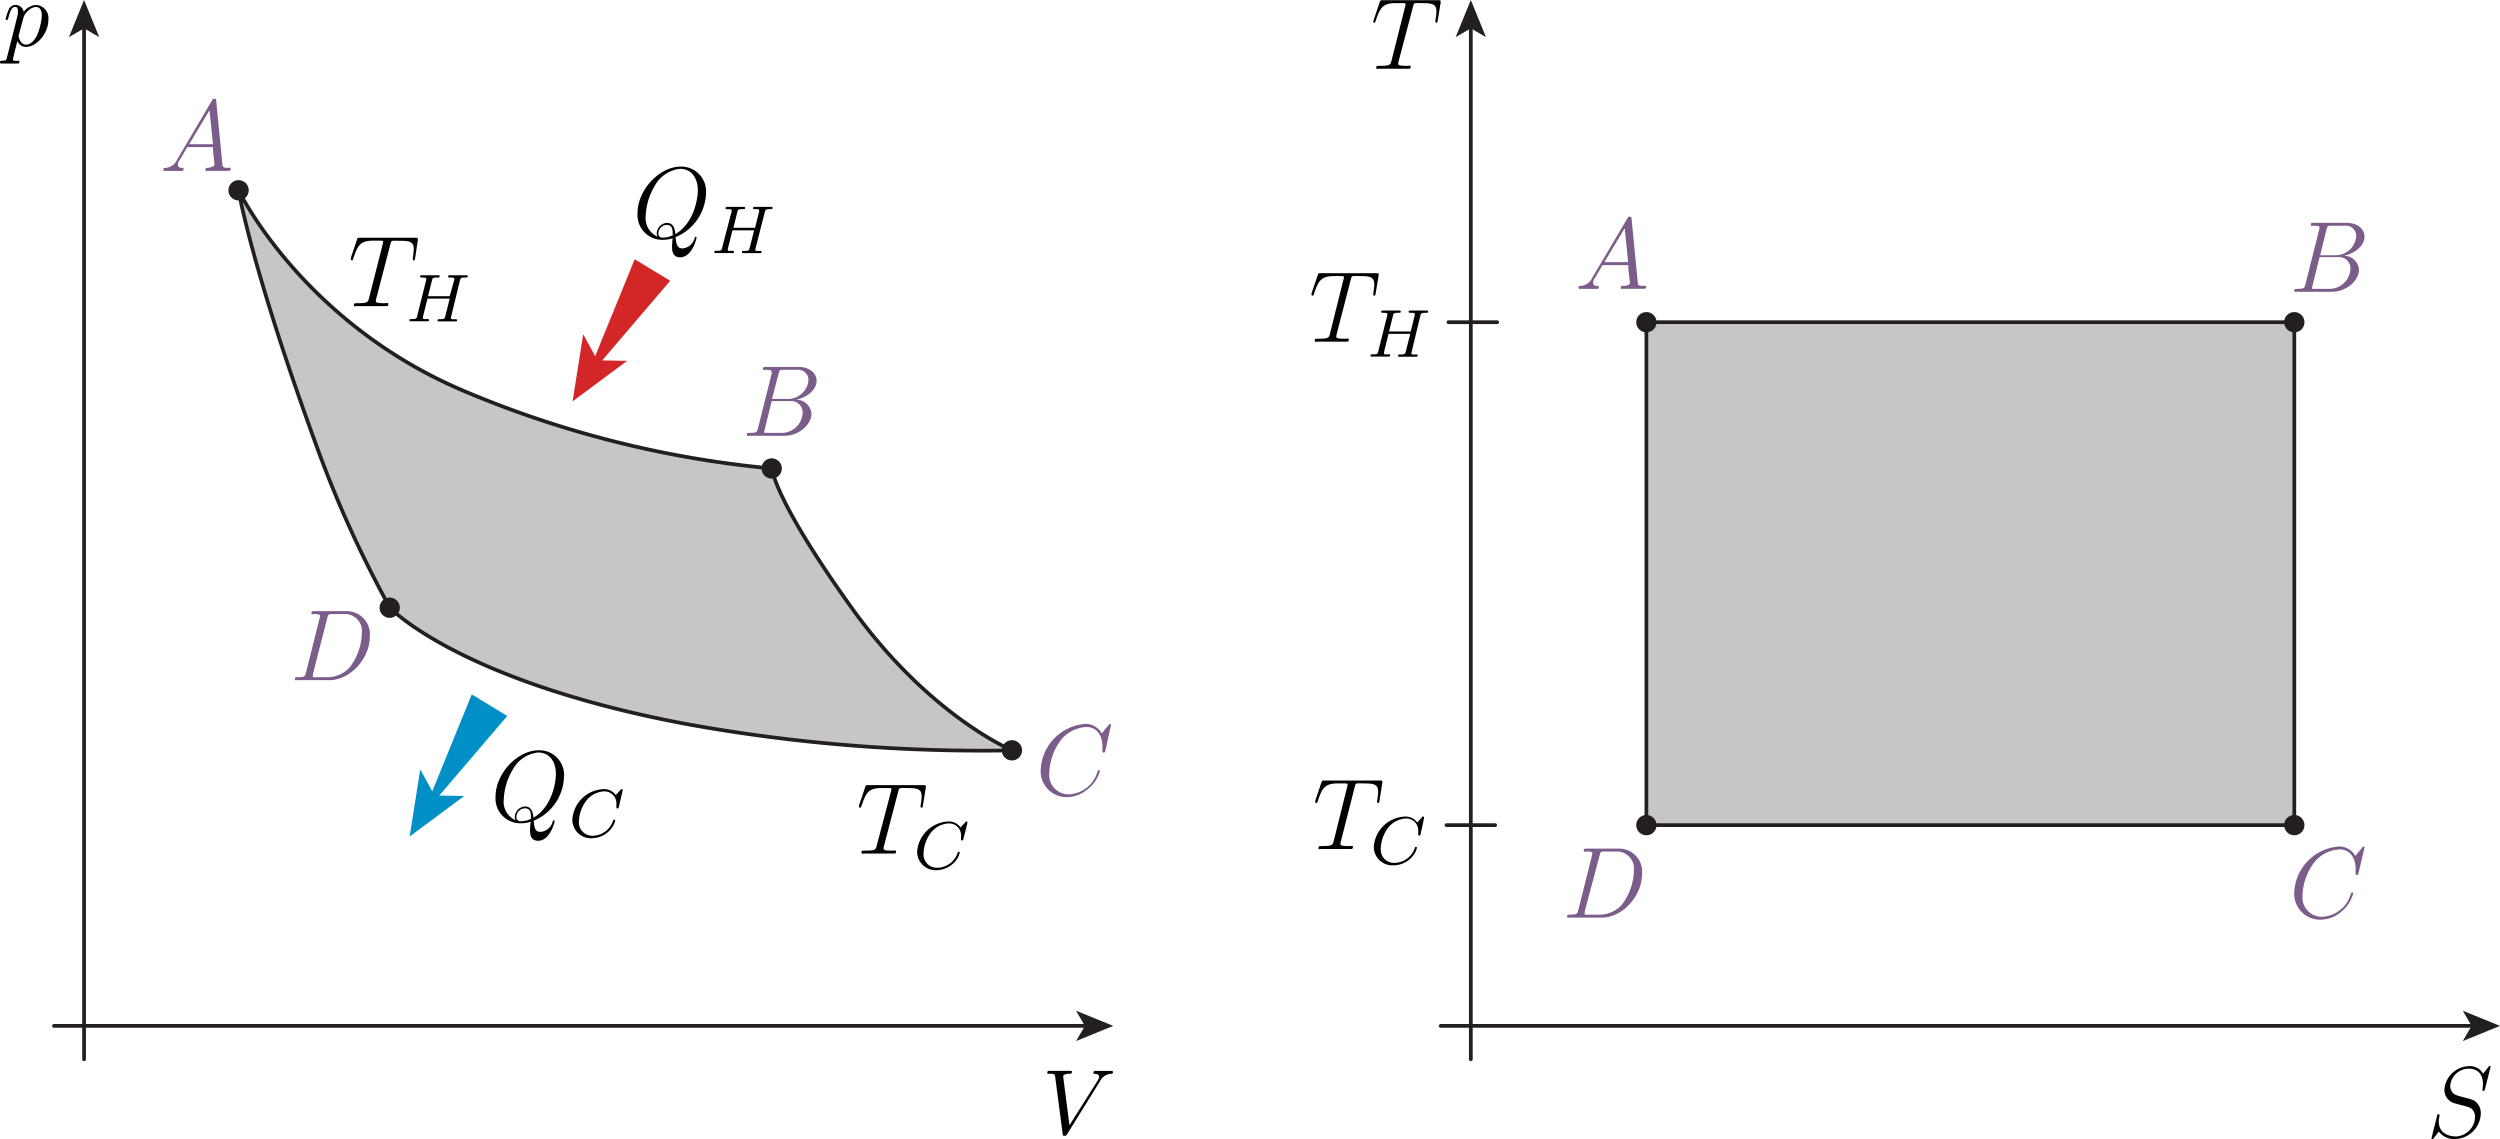 <svg xmlns="http://www.w3.org/2000/svg" viewBox="0 0 334.49 152.42"><defs><style>.cls-1{fill:#010101;}.cls-2{fill:#7c5c8a;}.cls-3,.cls-5{fill:none;stroke-linecap:round;}.cls-3,.cls-4,.cls-5{stroke:#231f20;stroke-width:0.5px;}.cls-3{stroke-miterlimit:10;}.cls-4{fill:#c6c6c5;}.cls-4,.cls-5{stroke-linejoin:round;}.cls-6{fill:#231f20;}.cls-7{fill:#d22627;}.cls-8{fill:#0090c7;}</style></defs><title>carnotcycle</title><g id="Layer_2" data-name="Layer 2"><g id="page1"><path id="g0-86" class="cls-1" d="M150,149.52a1.75,1.75,0,0,1,1.58-1c.15,0,.16-.22.16-.23a.14.14,0,0,0-.16-.15c-.32,0-.68,0-1,0s-.82,0-1.22,0c-.07,0-.23,0-.23.24s.11.14.19.14c.34,0,.57.15.57.41a1.24,1.24,0,0,1-.18.47l-3.79,6-.84-6.52c0-.21.29-.37.85-.37.18,0,.31,0,.31-.24s-.1-.14-.17-.14c-.49,0-1,0-1.53,0h-.68l-.66,0c-.09,0-.24,0-.24.24s.11.14.31.14c.69,0,.7.11.74.42l1,7.61c0,.25.09.28.25.28s.25-.06.35-.22Z" transform="translate(-2.83 -4.85)"/></g><g id="page1-2" data-name="page1"><path id="g0-112" class="cls-1" d="M3.78,12.46c-.09.42-.12.51-.66.51-.15,0-.29,0-.29.23a.14.14,0,0,0,.16.15c.34,0,.7,0,1,0s.83,0,1.22,0c.06,0,.22,0,.22-.25S5.35,13,5.18,13c-.62,0-.62-.09-.62-.2s.52-2.16.6-2.46a1.25,1.25,0,0,0,1.14.79c1.43,0,3-1.8,3-3.62a1.76,1.76,0,0,0-1.64-2A2.26,2.26,0,0,0,6,6.44a1.1,1.1,0,0,0-1.11-.93,1,1,0,0,0-.92.7,5.22,5.22,0,0,0-.38,1.2c0,.12.12.12.15.12s.13,0,.21-.28c.21-.88.45-1.47.9-1.47.21,0,.38.1.38.57A2.27,2.27,0,0,1,5.16,7ZM6,7.11a2.07,2.07,0,0,1,.64-.86,1.6,1.6,0,0,1,1-.47c.5,0,.79.43.79,1.16a8.4,8.4,0,0,1-.63,2.61c-.42.87-1,1.27-1.46,1.27-.82,0-1-1-1-1.09a.7.7,0,0,1,0-.2Z" transform="translate(-2.83 -4.85)"/></g><g id="page1-3" data-name="page1"><path id="g1-84" class="cls-1" d="M55.05,37.57c.08-.33.1-.45.31-.5a6.15,6.15,0,0,1,.83,0c1.36,0,2,.05,2,1.11a10,10,0,0,1-.13,1.21l0,.17a.15.15,0,0,0,.14.13c.13,0,.13-.07.17-.28L58.73,37a.69.69,0,0,0,0-.19c0-.15-.08-.15-.35-.15H51c-.31,0-.32,0-.41.25l-.82,2.44a1.33,1.33,0,0,0,0,.19.13.13,0,0,0,.13.13c.11,0,.14,0,.19-.23.57-1.63.85-2.39,2.65-2.39h.9c.33,0,.46,0,.46.15a1.21,1.21,0,0,1-.06.31L52.2,44.75c-.14.53-.17.67-1.6.67-.34,0-.43,0-.43.25s.15.14.22.14l1,0h2.11l1,0c.15,0,.28,0,.28-.26s-.09-.13-.44-.13c-1.22,0-1.22-.13-1.22-.33a1.24,1.24,0,0,1,.06-.32Z" transform="translate(-2.83 -4.85)"/><path id="g0-72" class="cls-1" d="M64.36,42.41c.09-.35.11-.43.74-.43.21,0,.32,0,.32-.17a.14.14,0,0,0-.16-.13l-.56,0h-.56c-.87,0-1.1,0-1.17,0a.16.16,0,0,0-.18.17c0,.13.12.13.27.13s.55,0,.55.14a.55.55,0,0,1,0,.17L63,44.48h-2.9l.52-2.09c.08-.33.1-.41.76-.41.18,0,.28,0,.28-.17,0,0,0-.13-.15-.13l-.56,0h-.56c-.87,0-1.1,0-1.17,0a.16.16,0,0,0-.18.17c0,.13.12.13.27.13s.55,0,.55.14a1.5,1.5,0,0,1,0,.17l-1.21,4.83c-.08.34-.1.42-.76.42-.18,0-.28,0-.28.17a.12.12,0,0,0,.14.12l.56,0h.57c.87,0,1.1,0,1.17,0a.15.15,0,0,0,.18-.17c0-.12-.12-.12-.27-.12a3,3,0,0,1-.35,0c-.18,0-.2-.05-.2-.13s0-.1,0-.14l.62-2.47H63c-.26,1.06-.62,2.47-.62,2.47-.09.28-.25.28-.79.29-.11,0-.22,0-.22.17a.12.12,0,0,0,.14.12l.56,0h.58c.86,0,1.09,0,1.16,0a.15.15,0,0,0,.18-.17c0-.12-.12-.12-.27-.12a3,3,0,0,1-.35,0c-.18,0-.2-.05-.2-.13s0-.1,0-.14Z" transform="translate(-2.83 -4.85)"/></g><g id="page1-4" data-name="page1"><path id="g1-84-2" data-name="g1-84" class="cls-1" d="M183.55,42.29c.08-.33.11-.45.31-.5a6.31,6.31,0,0,1,.84,0c1.35,0,2,.06,2,1.11a9.83,9.83,0,0,1-.13,1.21l0,.17a.15.15,0,0,0,.14.13c.13,0,.13-.07.17-.28l.4-2.39a1,1,0,0,0,0-.19c0-.15-.08-.15-.35-.15h-7.39c-.31,0-.32,0-.4.26l-.83,2.43a1.33,1.33,0,0,0,0,.19.13.13,0,0,0,.13.13c.11,0,.14-.05.19-.23.57-1.63.85-2.39,2.65-2.39h.91c.32,0,.46,0,.46.15a1.05,1.05,0,0,1-.07.31l-1.81,7.26c-.14.52-.16.66-1.6.66-.33,0-.43,0-.43.25s.15.14.22.14l1,0H182l1,0c.15,0,.29,0,.29-.26s-.1-.13-.45-.13c-1.22,0-1.22-.12-1.22-.33a1.24,1.24,0,0,1,.06-.32Z" transform="translate(-2.83 -4.85)"/><path id="g0-72-2" data-name="g0-72" class="cls-1" d="M192.86,47.13c.09-.35.11-.43.74-.43.21,0,.32,0,.32-.17a.14.14,0,0,0-.16-.13l-.55,0h-.57c-.87,0-1.1,0-1.16,0a.16.16,0,0,0-.18.18c0,.12.11.12.26.12.3,0,.56,0,.56.15a1,1,0,0,1,0,.16l-.54,2.19h-2.9l.52-2.09c.08-.33.1-.41.76-.41.18,0,.29,0,.29-.17a.14.14,0,0,0-.16-.13l-.55,0h-.57c-.87,0-1.1,0-1.16,0a.16.16,0,0,0-.18.18c0,.12.11.12.26.12s.56,0,.56.15a1,1,0,0,1,0,.16l-1.21,4.83c-.08.35-.1.42-.76.42-.17,0-.28,0-.28.17a.13.13,0,0,0,.14.13l.56,0h.58c.86,0,1.1,0,1.16,0s.18,0,.18-.18-.12-.12-.27-.12a2.78,2.78,0,0,1-.34,0c-.19,0-.21-.05-.21-.13a.7.7,0,0,1,0-.14l.61-2.47h2.9c-.26,1.06-.61,2.47-.62,2.47-.08.28-.25.28-.79.29-.1,0-.22,0-.22.17a.13.13,0,0,0,.14.13l.56,0h.58c.86,0,1.1,0,1.16,0s.18,0,.18-.18-.12-.12-.27-.12a2.78,2.78,0,0,1-.34,0c-.19,0-.21-.05-.21-.13a.7.7,0,0,1,0-.14Z" transform="translate(-2.83 -4.85)"/></g><g id="page1-5" data-name="page1"><path id="g1-84-3" data-name="g1-84" class="cls-1" d="M123,110.79c.08-.32.1-.44.31-.5a6.15,6.15,0,0,1,.83,0c1.35,0,2,.06,2,1.11a8.79,8.79,0,0,1-.14,1.22v.16a.16.16,0,0,0,.14.14c.13,0,.13-.07.17-.29l.39-2.39a.65.65,0,0,0,0-.19c0-.15-.08-.15-.35-.15H119c-.31,0-.32,0-.41.26l-.82,2.43s0,.18,0,.19a.13.13,0,0,0,.13.14c.11,0,.14-.06.19-.23.57-1.64.85-2.4,2.65-2.4h.9c.33,0,.46,0,.46.15a1.21,1.21,0,0,1-.06.31L120.13,118c-.14.53-.17.66-1.6.66-.34,0-.43,0-.43.26s.15.13.22.13c.33,0,.68,0,1,0h2.11l1,0c.15,0,.28,0,.28-.25s-.09-.14-.44-.14c-1.22,0-1.22-.12-1.22-.32a1.27,1.27,0,0,1,.06-.33Z" transform="translate(-2.83 -4.85)"/><path id="g0-67" class="cls-1" d="M132.26,115a.5.5,0,0,0,0-.13.11.11,0,0,0-.12-.11c-.06,0-.09,0-.16.11l-.63.69a1.89,1.89,0,0,0-1.61-.8,4.37,4.37,0,0,0-4.2,4,2.48,2.48,0,0,0,2.62,2.52,3.38,3.38,0,0,0,2.67-1.43,2.59,2.59,0,0,0,.41-.92c0-.08-.05-.12-.13-.12s-.13,0-.15.14a2.92,2.92,0,0,1-2.68,2,1.78,1.78,0,0,1-1.88-1.92,4.83,4.83,0,0,1,1.1-2.92,3.22,3.22,0,0,1,2.3-1.09,1.6,1.6,0,0,1,1.61,1.76c0,.13,0,.3,0,.41s.12.11.15.11.14,0,.17-.2Z" transform="translate(-2.83 -4.85)"/></g><g id="page1-6" data-name="page1"><path id="g1-84-4" data-name="g1-84" class="cls-1" d="M184.08,110.17c.08-.32.1-.45.31-.5a6.15,6.15,0,0,1,.83,0c1.35,0,2,.06,2,1.11a8.79,8.79,0,0,1-.14,1.22v.16a.15.15,0,0,0,.14.13c.13,0,.13-.06.17-.28l.39-2.39a.65.65,0,0,0,0-.19c0-.15-.08-.15-.35-.15h-7.39c-.31,0-.32,0-.41.26l-.82,2.43a1.8,1.8,0,0,0,0,.19.13.13,0,0,0,.13.13c.11,0,.14-.05.19-.23.57-1.63.85-2.39,2.65-2.39h.9c.33,0,.46,0,.46.15a1.21,1.21,0,0,1-.06.31l-1.81,7.26c-.14.52-.17.66-1.6.66-.34,0-.43,0-.43.26s.15.13.21.13l1,0h2.11l1,0c.15,0,.28,0,.28-.26s-.09-.13-.44-.13c-1.22,0-1.22-.12-1.22-.33a1.31,1.31,0,0,1,.06-.32Z" transform="translate(-2.83 -4.85)"/><path id="g0-67-2" data-name="g0-67" class="cls-1" d="M193.36,114.34a.58.58,0,0,0,0-.14c0-.06,0-.1-.12-.1s-.09,0-.16.1l-.63.7a1.89,1.89,0,0,0-1.61-.8,4.36,4.36,0,0,0-4.2,4,2.48,2.48,0,0,0,2.62,2.53A3.38,3.38,0,0,0,192,119.2a2.59,2.59,0,0,0,.41-.92c0-.09-.05-.12-.13-.12s-.13,0-.15.14a2.93,2.93,0,0,1-2.68,2,1.78,1.78,0,0,1-1.88-1.92,4.83,4.83,0,0,1,1.1-2.92,3.23,3.23,0,0,1,2.3-1.1,1.61,1.61,0,0,1,1.61,1.77c0,.12,0,.3,0,.4s.12.12.15.12.14,0,.17-.2Z" transform="translate(-2.83 -4.85)"/></g><g id="page1-7" data-name="page1"><path id="g0-65" class="cls-2" d="M26.52,26.22a1.84,1.84,0,0,1-1.58,1.1c-.15,0-.25,0-.25.26a.14.14,0,0,0,.16.14l1.09,0,1.21,0c.08,0,.24,0,.24-.26s-.11-.14-.19-.14c-.31,0-.57-.13-.57-.46a1.26,1.26,0,0,1,.26-.63l1-1.7h3.44c0,.12,0,.23,0,.35,0,.35.2,1.75.2,2s-.69.43-.91.43-.29,0-.29.25.12.15.2.15l.73,0h.77c.82,0,1.42,0,1.43,0s.24,0,.24-.26-.12-.14-.32-.14c-.74,0-.76-.12-.8-.52l-.82-8.43c0-.27-.08-.3-.23-.3s-.22,0-.34.23Zm1.63-2.08,2.71-4.54.46,4.54Z" transform="translate(-2.83 -4.85)"/></g><g id="page1-8" data-name="page1"><path id="g0-65-2" data-name="g0-65" class="cls-2" d="M215.87,42a1.83,1.83,0,0,1-1.58,1.11c-.15,0-.26,0-.26.26,0,.08.07.13.17.13l1.09,0,1.2,0c.08,0,.25,0,.25-.25s-.11-.14-.19-.14c-.31,0-.57-.13-.57-.46a1.23,1.23,0,0,1,.26-.63l1-1.7h3.45c0,.12,0,.23,0,.35,0,.35.21,1.75.21,2,0,.41-.69.43-.91.43s-.3,0-.3.25.13.14.21.14l.73,0h.77c.82,0,1.41,0,1.43,0s.24,0,.24-.25-.12-.14-.32-.14c-.75,0-.76-.12-.8-.52l-.82-8.43c0-.27-.08-.3-.23-.3s-.22,0-.34.23Zm1.62-2.08,2.72-4.53.46,4.53Z" transform="translate(-2.83 -4.85)"/></g><g id="page1-9" data-name="page1"><path id="g0-66" class="cls-2" d="M107,54.85c.12-.5.18-.52.7-.52h1.76A1.37,1.37,0,0,1,111,55.75a2.77,2.77,0,0,1-2.88,2.48h-2Zm2.28,3.49c1.48-.27,2.81-1.3,2.81-2.54,0-1-.93-1.86-2.45-1.86h-4.34c-.26,0-.38,0-.38.25s.12.14.33.14c.82,0,.82.11.82.25a1.22,1.22,0,0,1,0,.31l-1.83,7.27c-.12.48-.15.61-1.09.61-.26,0-.39,0-.39.24s.08.15.35.15h4.63c2.07,0,3.66-1.56,3.66-2.93A2,2,0,0,0,109.32,58.34Zm-1.91,4.43h-2.12c-.15,0-.17,0-.17-.15a1.22,1.22,0,0,1,.06-.3l.94-3.81h2.54a1.52,1.52,0,0,1,1.6,1.6A2.82,2.82,0,0,1,107.41,62.77Z" transform="translate(-2.83 -4.85)"/></g><g id="page1-10" data-name="page1"><path id="g0-66-2" data-name="g0-66" class="cls-2" d="M314.1,35.58c.12-.5.17-.53.7-.53h1.76a1.37,1.37,0,0,1,1.52,1.42A2.76,2.76,0,0,1,315.21,39h-1.95Zm2.28,3.49c1.47-.27,2.81-1.3,2.81-2.54,0-1.06-.93-1.87-2.46-1.87H312.4c-.26,0-.38,0-.38.26s.12.13.32.13c.83,0,.83.11.83.26a1,1,0,0,1-.06.31l-1.82,7.27c-.12.47-.15.61-1.1.61-.25,0-.39,0-.39.24s.08.15.35.15h4.64c2.06,0,3.66-1.57,3.66-2.93A2,2,0,0,0,316.38,39.07Zm-1.92,4.43h-1.82a1,1,0,0,1-.3,0c-.15,0-.16,0-.16-.14a1.87,1.87,0,0,1,.05-.3l.95-3.81h2.54a1.51,1.51,0,0,1,1.59,1.59A2.82,2.82,0,0,1,314.46,43.5Z" transform="translate(-2.83 -4.85)"/></g><g id="page1-11" data-name="page1"><path id="g0-67-3" data-name="g0-67" class="cls-2" d="M151.48,101.83a.11.11,0,0,0-.12-.12s-.08,0-.19.13l-.93,1.14a2.44,2.44,0,0,0-2.23-1.27,6.45,6.45,0,0,0-5.94,6.13,3.46,3.46,0,0,0,3.55,3.66,4.37,4.37,0,0,0,2.81-1.12A4.61,4.61,0,0,0,150,108c0-.12-.1-.12-.14-.12s-.14.08-.17.13a4.19,4.19,0,0,1-3.79,3.12,2.59,2.59,0,0,1-2.68-2.84,7.67,7.67,0,0,1,1.66-4.55,4.67,4.67,0,0,1,3.3-1.62c1.49,0,2.15,1.23,2.15,2.61,0,.35,0,.65,0,.7s.13.12.17.12.17,0,.22-.25Z" transform="translate(-2.83 -4.85)"/></g><g id="page1-12" data-name="page1"><path id="g0-67-4" data-name="g0-67" class="cls-2" d="M319.2,118.23a.11.11,0,0,0-.12-.12s-.08,0-.19.13l-.93,1.14a2.43,2.43,0,0,0-2.23-1.27,6.45,6.45,0,0,0-5.94,6.13,3.46,3.46,0,0,0,3.55,3.66,4.35,4.35,0,0,0,2.81-1.12,4.66,4.66,0,0,0,1.53-2.4c0-.13-.11-.13-.15-.13s-.14.08-.16.14a4.2,4.2,0,0,1-3.8,3.12,2.58,2.58,0,0,1-2.67-2.84,7.6,7.6,0,0,1,1.66-4.55,4.63,4.63,0,0,1,3.29-1.62c1.49,0,2.15,1.23,2.15,2.61,0,.35,0,.64,0,.7s.14.12.18.12.16,0,.21-.26Z" transform="translate(-2.83 -4.85)"/></g><g id="page1-13" data-name="page1"><path id="g0-68" class="cls-2" d="M43.77,94.85c-.12.47-.15.61-1.1.61-.25,0-.39,0-.39.24s.08.15.35.15h4.29c2.73,0,5.39-2.83,5.39-5.84a3.09,3.09,0,0,0-3.1-3.39H44.88c-.26,0-.38,0-.38.26s.12.13.32.13c.83,0,.83.11.83.26a1,1,0,0,1-.06.31Zm2.85-7.31c.12-.5.17-.53.7-.53h1.49a2.28,2.28,0,0,1,2.43,2.56,7.8,7.8,0,0,1-1.58,4.51,4,4,0,0,1-3,1.38H45.16a1,1,0,0,1-.3,0c-.15,0-.16,0-.16-.15a2,2,0,0,1,0-.29Z" transform="translate(-2.83 -4.85)"/></g><g id="page1-14" data-name="page1"><path id="g0-68-2" data-name="g0-68" class="cls-2" d="M214,126.62c-.13.47-.15.61-1.1.61-.26,0-.39,0-.39.24s.08.15.35.15h4.28c2.73,0,5.39-2.83,5.39-5.84a3.08,3.08,0,0,0-3.09-3.39h-4.34c-.25,0-.37,0-.37.26s.12.13.32.13c.82,0,.82.11.82.26a1.22,1.22,0,0,1-.05.31Zm2.85-7.31c.12-.5.17-.53.7-.53H219a2.29,2.29,0,0,1,2.44,2.56,7.8,7.8,0,0,1-1.58,4.51,4,4,0,0,1-3,1.38h-1.54a1,1,0,0,1-.3,0c-.15,0-.16,0-.16-.15a1.18,1.18,0,0,1,0-.29Z" transform="translate(-2.83 -4.85)"/></g><g id="page1-15" data-name="page1"><path id="g1-81" class="cls-1" d="M74.24,114.66a6.59,6.59,0,0,0,4.05-5.84,3.31,3.31,0,0,0-3.35-3.59c-2.89,0-5.81,3.11-5.81,6.23A3.32,3.32,0,0,0,72.5,115a4.25,4.25,0,0,0,1.33-.2,9.16,9.16,0,0,0-.08,1.14c0,.39,0,1.4,1.08,1.4,1.61,0,2.21-2.53,2.21-2.61a.13.13,0,0,0-.13-.13c-.08,0-.1.07-.14.21a1.85,1.85,0,0,1-1.6,1.34C74.48,116.17,74.31,115.7,74.24,114.66Zm-2.43-.07a2.67,2.67,0,0,1-1.58-2.73,8.4,8.4,0,0,1,1.24-4.1,4.34,4.34,0,0,1,3.39-2.23c1.41,0,2.35,1.13,2.35,2.89,0,1-.47,4.35-3,5.83-.07-.69-.26-1.5-1.15-1.5a1.46,1.46,0,0,0-1.35,1.4A1,1,0,0,0,71.81,114.59Zm2-.16a3.06,3.06,0,0,1-1.28.3.54.54,0,0,1-.61-.6A1.18,1.18,0,0,1,73.05,113c.68,0,.82.46.82,1.14A2.44,2.44,0,0,1,73.86,114.43Z" transform="translate(-2.83 -4.85)"/><path id="g0-67-5" data-name="g0-67" class="cls-1" d="M86.13,110.67a.58.58,0,0,0,0-.14.11.11,0,0,0-.12-.1c-.06,0-.09,0-.16.1l-.63.7a1.9,1.9,0,0,0-1.62-.8,4.36,4.36,0,0,0-4.19,4A2.48,2.48,0,0,0,82.06,117a3.34,3.34,0,0,0,2.66-1.43,2.64,2.64,0,0,0,.42-.93c0-.08-.06-.11-.14-.11s-.12,0-.15.14a2.92,2.92,0,0,1-2.67,2,1.79,1.79,0,0,1-1.89-1.92,4.83,4.83,0,0,1,1.1-2.92,3.27,3.27,0,0,1,2.31-1.1,1.61,1.61,0,0,1,1.6,1.77c0,.12,0,.3,0,.4s.12.12.16.12.13,0,.17-.2Z" transform="translate(-2.83 -4.85)"/></g><g id="page1-16" data-name="page1"><path id="g1-81-2" data-name="g1-81" class="cls-1" d="M93.23,36.57a6.58,6.58,0,0,0,4.06-5.83,3.32,3.32,0,0,0-3.35-3.6c-2.9,0-5.81,3.11-5.81,6.23a3.32,3.32,0,0,0,3.36,3.57,4.63,4.63,0,0,0,1.34-.2,9,9,0,0,0-.08,1.13c0,.39,0,1.41,1.08,1.41,1.6,0,2.2-2.53,2.2-2.61a.13.13,0,0,0-.12-.14c-.08,0-.11.07-.15.22a1.86,1.86,0,0,1-1.6,1.34C93.48,38.09,93.3,37.61,93.23,36.57Zm-2.43-.06a2.69,2.69,0,0,1-1.58-2.73,8.44,8.44,0,0,1,1.24-4.11,4.34,4.34,0,0,1,3.39-2.23c1.41,0,2.35,1.14,2.35,2.89,0,1-.47,4.35-3,5.84-.07-.69-.25-1.5-1.15-1.5a1.46,1.46,0,0,0-1.35,1.39A1.19,1.19,0,0,0,90.8,36.51Zm2-.17a3,3,0,0,1-1.28.3.54.54,0,0,1-.61-.59A1.18,1.18,0,0,1,92,34.94c.68,0,.83.46.83,1.13A1.18,1.18,0,0,1,92.85,36.34Z" transform="translate(-2.83 -4.85)"/><path id="g0-72-3" data-name="g0-72" class="cls-1" d="M105.15,33.26c.09-.35.11-.43.74-.43.21,0,.31,0,.31-.17a.14.14,0,0,0-.15-.13l-.56,0h-.56c-.87,0-1.1,0-1.17,0a.16.16,0,0,0-.18.17c0,.13.12.13.26.13.3,0,.56,0,.56.14a1.16,1.16,0,0,1,0,.16l-.54,2.2h-2.9l.52-2.1c.08-.32.1-.4.76-.4.18,0,.28,0,.28-.17a.14.14,0,0,0-.15-.13l-.56,0h-.57c-.86,0-1.09,0-1.16,0a.16.16,0,0,0-.18.17c0,.13.12.13.26.13.3,0,.56,0,.56.14a1.16,1.16,0,0,1,0,.16L99.45,38c-.08.34-.1.41-.77.41-.17,0-.28,0-.28.18a.14.14,0,0,0,.15.12l.56,0h.57c.87,0,1.1,0,1.17,0a.15.15,0,0,0,.18-.17c0-.13-.12-.13-.27-.13h-.35c-.19,0-.2,0-.2-.13a.59.59,0,0,1,0-.14l.62-2.47h2.9c-.27,1.06-.62,2.47-.63,2.47-.08.28-.24.28-.78.28-.11,0-.22,0-.22.18a.12.12,0,0,0,.14.12l.56,0h.57c.87,0,1.1,0,1.17,0a.15.15,0,0,0,.18-.17c0-.13-.12-.13-.27-.13h-.35c-.19,0-.2,0-.2-.13a.59.59,0,0,1,0-.14Z" transform="translate(-2.83 -4.85)"/></g><g id="page1-17" data-name="page1"><path id="g0-84" class="cls-1" d="M191.88,5.77c.08-.32.1-.45.31-.5a6.15,6.15,0,0,1,.83,0c1.35,0,2,.06,2,1.11a8.79,8.79,0,0,1-.14,1.22v.16a.15.15,0,0,0,.14.13c.13,0,.13-.06.17-.28l.39-2.39a.65.65,0,0,0,0-.19c0-.15-.08-.15-.35-.15h-7.39c-.31,0-.32,0-.41.26l-.82,2.43s-.05.18-.05.19a.13.13,0,0,0,.13.13c.11,0,.14-.05.19-.23.57-1.63.85-2.39,2.65-2.39h.9c.33,0,.46,0,.46.15a1.21,1.21,0,0,1-.06.31L189,13c-.14.52-.17.66-1.6.66-.34,0-.43,0-.43.26s.15.13.21.13l1,0h2.11l1,0c.15,0,.28,0,.28-.26s-.09-.13-.44-.13c-1.22,0-1.22-.12-1.22-.33a1.31,1.31,0,0,1,.06-.32Z" transform="translate(-2.83 -4.85)"/></g><g id="page1-18" data-name="page1"><path id="g0-83" class="cls-1" d="M336.06,147.6c0-.13-.1-.13-.12-.13s-.07,0-.23.22l-.65.81a2,2,0,0,0-1.91-1,3.39,3.39,0,0,0-3.27,3.1,1.86,1.86,0,0,0,1.27,1.84c.15.05,1,.27,1.35.36.69.19.87.24,1.15.54a1.47,1.47,0,0,1,.33,1,2.67,2.67,0,0,1-2.52,2.56c-1.1,0-2.33-.48-2.33-2a3,3,0,0,1,.09-.71c0-.05,0-.11,0-.14s0-.12-.14-.12-.13,0-.19.26l-.69,2.76s-.05.19-.05.21a.12.12,0,0,0,.13.12c.06,0,.07,0,.23-.22l.62-.81a2.61,2.61,0,0,0,2.29,1,3.55,3.55,0,0,0,3.33-3.38,2,2,0,0,0-.64-1.57c-.29-.28-.53-.35-1.77-.67-.91-.24-1-.28-1.27-.5a1.37,1.37,0,0,1-.41-1,2.5,2.5,0,0,1,2.43-2.3c1.33,0,1.95.81,1.95,2.09a6.73,6.73,0,0,1-.07.77c0,.12.11.12.15.12s.13,0,.19-.25Z" transform="translate(-2.83 -4.85)"/></g><line class="cls-3" x1="193.8" y1="43.11" x2="200.32" y2="43.11"/><line class="cls-3" x1="193.53" y1="110.4" x2="200.05" y2="110.4"/></g><g id="Layer_3" data-name="Layer 3"><path class="cls-4" d="M34.75,30.31s1.69,10.28,10.38,34.07A151.38,151.38,0,0,0,55,86.16s9.22,9.84,39.6,15.55a221.88,221.88,0,0,0,43.66,3.54s-11.12-4.6-21.52-19.13-10.63-18.59-10.63-18.59A138.43,138.43,0,0,1,65.42,57.38C43.36,48.26,34.75,30.31,34.75,30.31Z" transform="translate(-2.83 -4.85)"/><line class="cls-5" x1="11.25" y1="3.53" x2="11.25" y2="141.73"/><polygon class="cls-6" points="11.25 0 9.22 4.97 11.25 3.79 13.28 4.97 11.25 0"/><line class="cls-5" x1="7.22" y1="137.26" x2="145.42" y2="137.26"/><polygon class="cls-6" points="148.95 137.26 143.97 139.29 145.15 137.26 143.97 135.23 148.95 137.26"/><circle class="cls-6" cx="31.92" cy="25.46" r="1.36"/><circle class="cls-6" cx="103.25" cy="62.68" r="1.36"/><circle class="cls-6" cx="52.14" cy="81.31" r="1.36"/><circle class="cls-6" cx="135.39" cy="100.39" r="1.36"/><polygon class="cls-7" points="80.07 48.81 79.34 48.37 84.92 34.69 89.67 37.57 80.07 48.81"/><polygon class="cls-7" points="76.61 53.7 78.03 44.72 79.94 48.21 83.91 48.28 76.61 53.7"/><polygon class="cls-8" points="58.27 107.03 57.54 106.59 63.12 92.91 67.87 95.79 58.27 107.03"/><polygon class="cls-8" points="54.81 111.92 56.23 102.94 58.14 106.43 62.11 106.5 54.81 111.92"/></g><g id="Layer_4" data-name="Layer 4"><line class="cls-5" x1="196.79" y1="3.53" x2="196.79" y2="141.73"/><polygon class="cls-6" points="196.79 0 194.76 4.97 196.79 3.79 198.82 4.97 196.79 0"/><line class="cls-5" x1="192.76" y1="137.26" x2="330.96" y2="137.26"/><polygon class="cls-6" points="334.49 137.26 329.51 139.29 330.69 137.26 329.51 135.23 334.49 137.26"/><rect class="cls-4" x="220.28" y="43.11" width="86.69" height="67.29"/><circle class="cls-6" cx="220.28" cy="43.11" r="1.36"/><circle class="cls-6" cx="220.28" cy="110.4" r="1.36"/><circle class="cls-6" cx="306.97" cy="43.11" r="1.36"/><circle class="cls-6" cx="306.97" cy="110.4" r="1.36"/></g></svg>